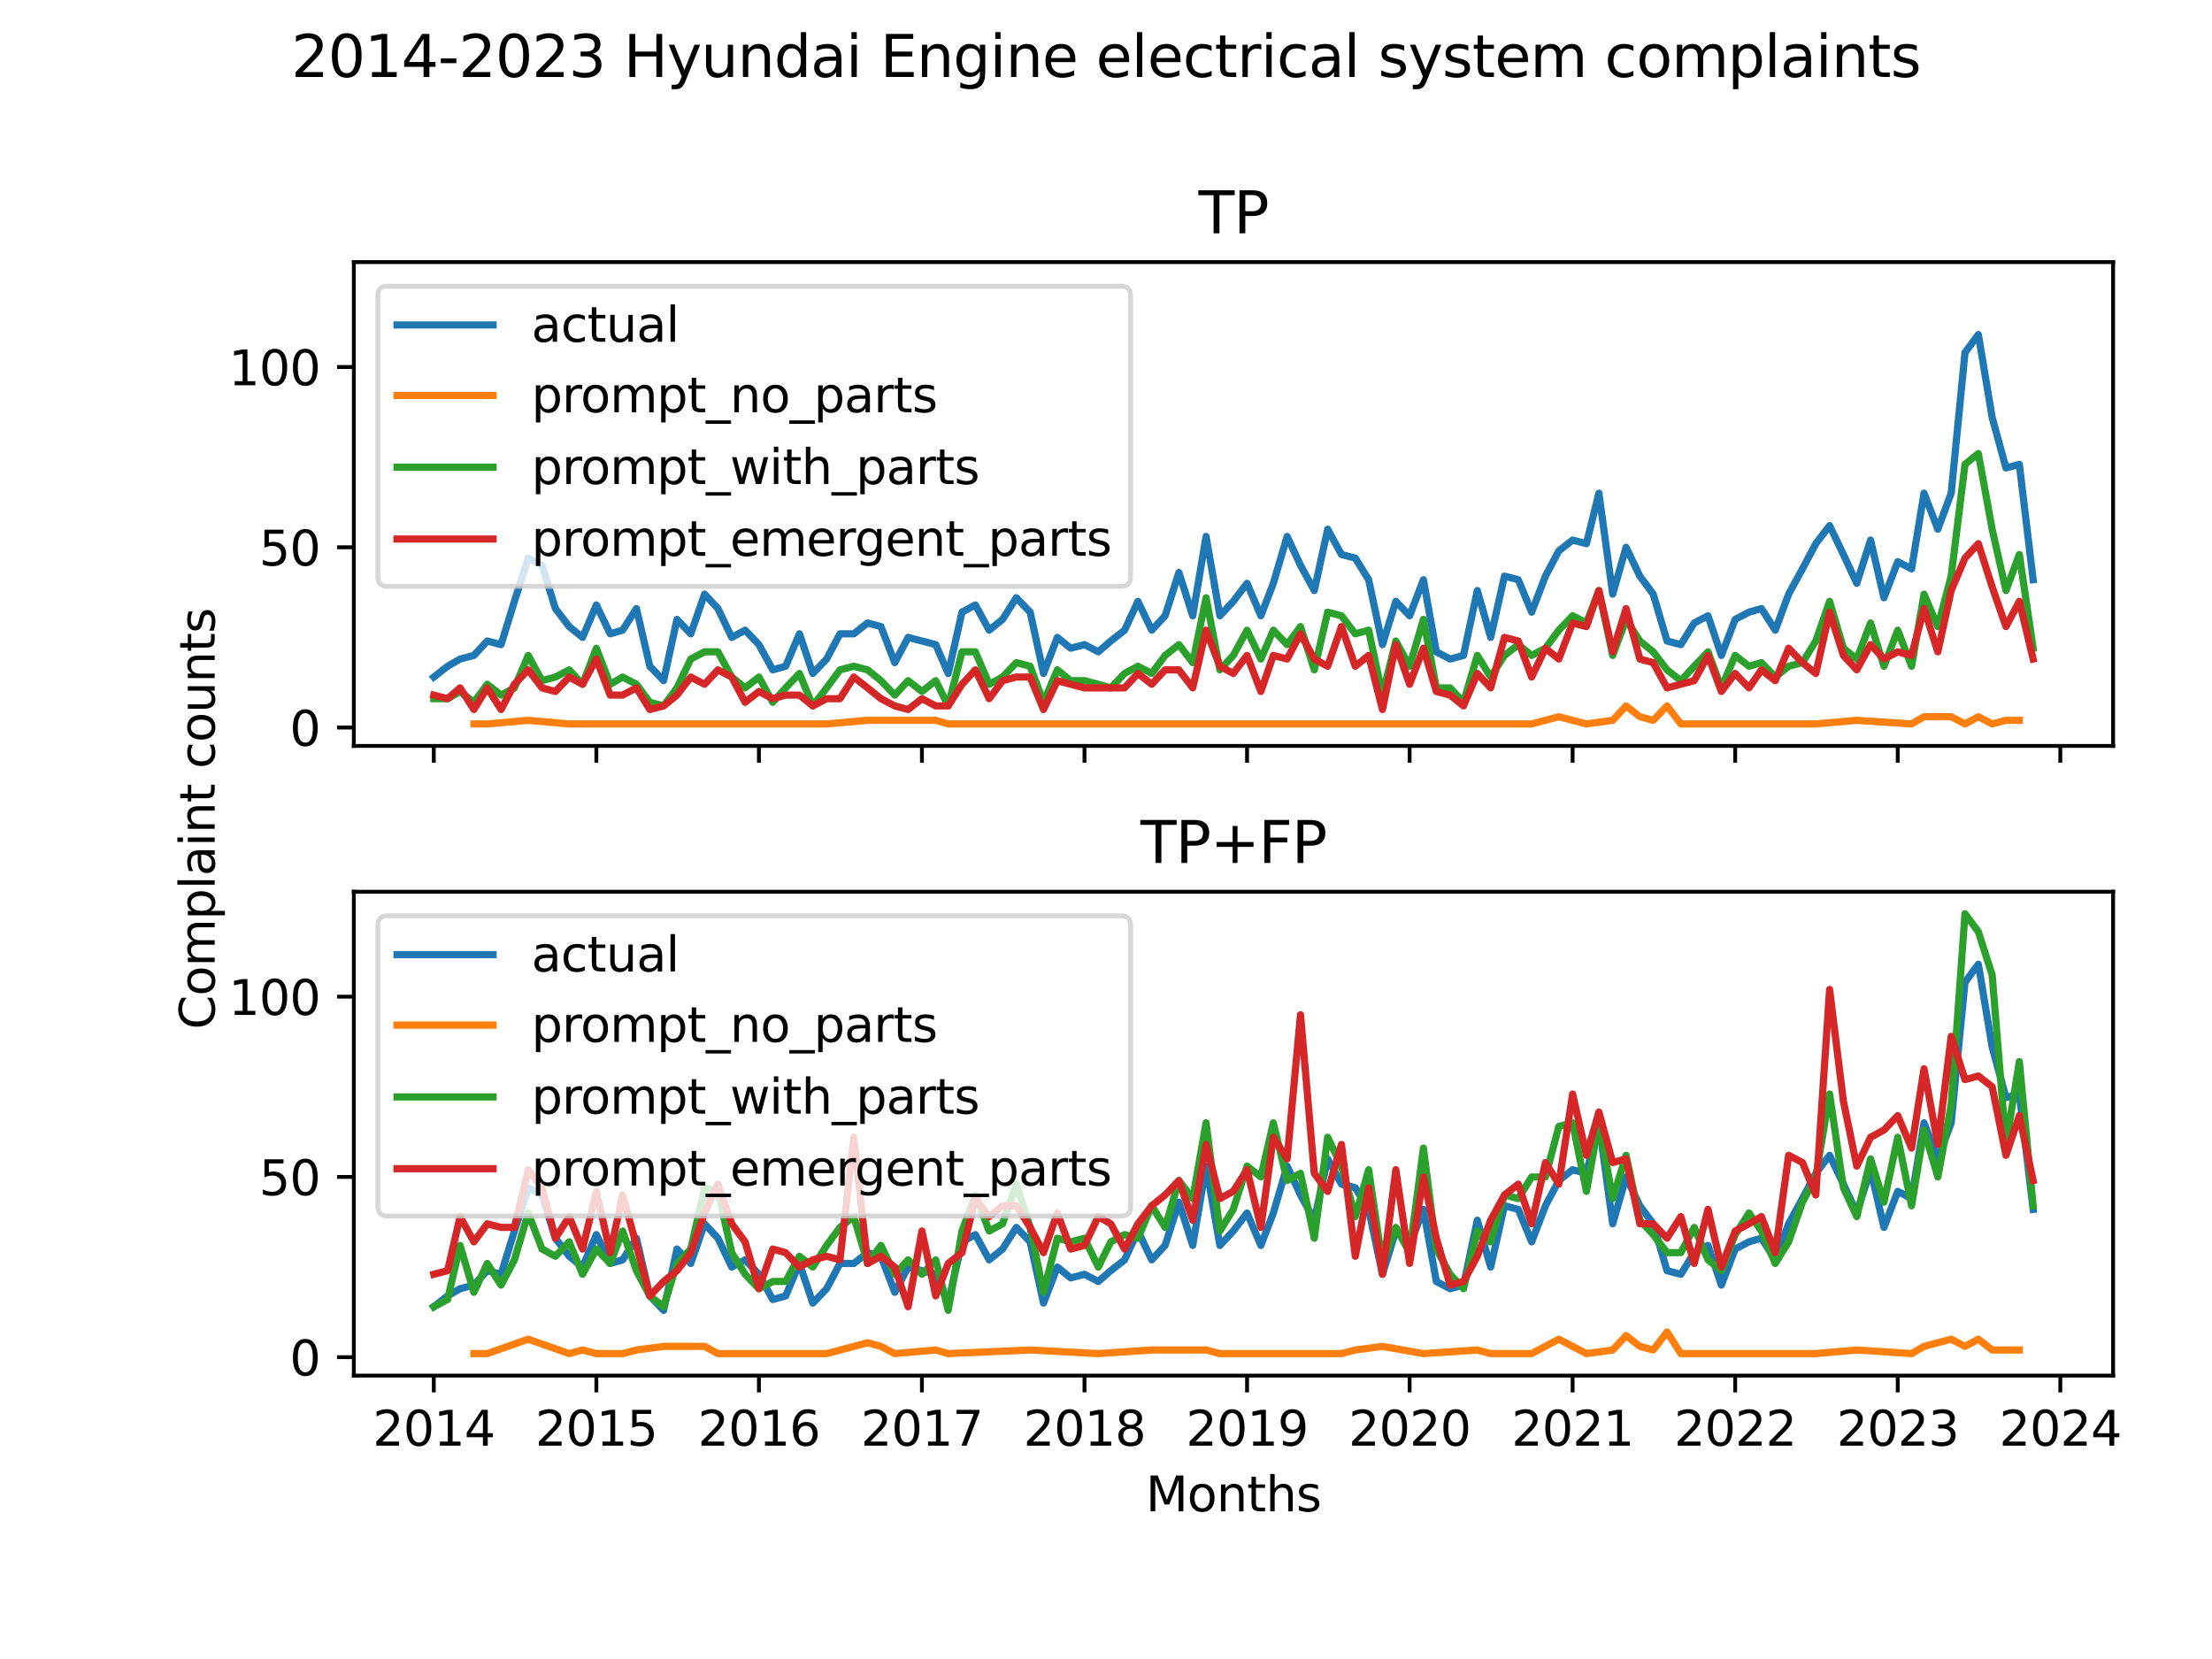 <?xml version="1.0" encoding="utf-8" standalone="no"?>
<!DOCTYPE svg PUBLIC "-//W3C//DTD SVG 1.1//EN"
  "http://www.w3.org/Graphics/SVG/1.1/DTD/svg11.dtd">
<svg xmlns:xlink="http://www.w3.org/1999/xlink" width="460.8pt" height="345.6pt" viewBox="0 0 460.8 345.6" xmlns="http://www.w3.org/2000/svg" version="1.1">
 <defs>
  <style type="text/css">*{stroke-linejoin: round; stroke-linecap: butt}</style>
 </defs>
 <g id="figure_1">
  <g id="patch_1">
   <path d="M 0 345.6 
L 460.8 345.6 
L 460.8 0 
L 0 0 
z
" style="fill: #ffffff"/>
  </g>
  <g id="axes_1">
   <g id="patch_2">
    <path d="M 73.71 155.39 
L 440.198 155.39 
L 440.198 54.6 
L 73.71 54.6 
z
" style="fill: #ffffff"/>
   </g>
   <g id="matplotlib.axis_1">
    <g id="xtick_1">
     <g id="line2d_1">
      <defs>
       <path id="m815dff9994" d="M 0 0 
L 0 3.5 
" style="stroke: #000000; stroke-width: 0.8"/>
      </defs>
      <g>
       <use xlink:href="#m815dff9994" x="90.369" y="155.39" style="stroke: #000000; stroke-width: 0.8"/>
      </g>
     </g>
    </g>
    <g id="xtick_2">
     <g id="line2d_2">
      <g>
       <use xlink:href="#m815dff9994" x="124.233" y="155.39" style="stroke: #000000; stroke-width: 0.8"/>
      </g>
     </g>
    </g>
    <g id="xtick_3">
     <g id="line2d_3">
      <g>
       <use xlink:href="#m815dff9994" x="158.097" y="155.39" style="stroke: #000000; stroke-width: 0.8"/>
      </g>
     </g>
    </g>
    <g id="xtick_4">
     <g id="line2d_4">
      <g>
       <use xlink:href="#m815dff9994" x="192.055" y="155.39" style="stroke: #000000; stroke-width: 0.8"/>
      </g>
     </g>
    </g>
    <g id="xtick_5">
     <g id="line2d_5">
      <g>
       <use xlink:href="#m815dff9994" x="225.919" y="155.39" style="stroke: #000000; stroke-width: 0.8"/>
      </g>
     </g>
    </g>
    <g id="xtick_6">
     <g id="line2d_6">
      <g>
       <use xlink:href="#m815dff9994" x="259.784" y="155.39" style="stroke: #000000; stroke-width: 0.8"/>
      </g>
     </g>
    </g>
    <g id="xtick_7">
     <g id="line2d_7">
      <g>
       <use xlink:href="#m815dff9994" x="293.648" y="155.39" style="stroke: #000000; stroke-width: 0.8"/>
      </g>
     </g>
    </g>
    <g id="xtick_8">
     <g id="line2d_8">
      <g>
       <use xlink:href="#m815dff9994" x="327.605" y="155.39" style="stroke: #000000; stroke-width: 0.8"/>
      </g>
     </g>
    </g>
    <g id="xtick_9">
     <g id="line2d_9">
      <g>
       <use xlink:href="#m815dff9994" x="361.47" y="155.39" style="stroke: #000000; stroke-width: 0.8"/>
      </g>
     </g>
    </g>
    <g id="xtick_10">
     <g id="line2d_10">
      <g>
       <use xlink:href="#m815dff9994" x="395.334" y="155.39" style="stroke: #000000; stroke-width: 0.8"/>
      </g>
     </g>
    </g>
    <g id="xtick_11">
     <g id="line2d_11">
      <g>
       <use xlink:href="#m815dff9994" x="429.199" y="155.39" style="stroke: #000000; stroke-width: 0.8"/>
      </g>
     </g>
    </g>
   </g>
   <g id="matplotlib.axis_2">
    <g id="ytick_1">
     <g id="line2d_12">
      <defs>
       <path id="md34540c9fa" d="M 0 0 
L -3.5 0 
" style="stroke: #000000; stroke-width: 0.8"/>
      </defs>
      <g>
       <use xlink:href="#md34540c9fa" x="73.71" y="151.56" style="stroke: #000000; stroke-width: 0.8"/>
      </g>
     </g>
     <g id="text_1">
      <!-- 0 -->
      <g transform="translate(60.347 155.359) scale(0.1 -0.1)">
       <defs>
        <path id="DejaVuSans-30" d="M 2034 4250 
Q 1547 4250 1301 3770 
Q 1056 3291 1056 2328 
Q 1056 1369 1301 889 
Q 1547 409 2034 409 
Q 2525 409 2770 889 
Q 3016 1369 3016 2328 
Q 3016 3291 2770 3770 
Q 2525 4250 2034 4250 
z
M 2034 4750 
Q 2819 4750 3233 4129 
Q 3647 3509 3647 2328 
Q 3647 1150 3233 529 
Q 2819 -91 2034 -91 
Q 1250 -91 836 529 
Q 422 1150 422 2328 
Q 422 3509 836 4129 
Q 1250 4750 2034 4750 
z
" transform="scale(0.016)"/>
       </defs>
       <use xlink:href="#DejaVuSans-30"/>
      </g>
     </g>
    </g>
    <g id="ytick_2">
     <g id="line2d_13">
      <g>
       <use xlink:href="#md34540c9fa" x="73.71" y="114.008" style="stroke: #000000; stroke-width: 0.8"/>
      </g>
     </g>
     <g id="text_2">
      <!-- 50 -->
      <g transform="translate(53.985 117.807) scale(0.1 -0.1)">
       <defs>
        <path id="DejaVuSans-35" d="M 691 4666 
L 3169 4666 
L 3169 4134 
L 1269 4134 
L 1269 2991 
Q 1406 3038 1543 3061 
Q 1681 3084 1819 3084 
Q 2600 3084 3056 2656 
Q 3513 2228 3513 1497 
Q 3513 744 3044 326 
Q 2575 -91 1722 -91 
Q 1428 -91 1123 -41 
Q 819 9 494 109 
L 494 744 
Q 775 591 1075 516 
Q 1375 441 1709 441 
Q 2250 441 2565 725 
Q 2881 1009 2881 1497 
Q 2881 1984 2565 2268 
Q 2250 2553 1709 2553 
Q 1456 2553 1204 2497 
Q 953 2441 691 2322 
L 691 4666 
z
" transform="scale(0.016)"/>
       </defs>
       <use xlink:href="#DejaVuSans-35"/>
       <use xlink:href="#DejaVuSans-30" x="63.623"/>
      </g>
     </g>
    </g>
    <g id="ytick_3">
     <g id="line2d_14">
      <g>
       <use xlink:href="#md34540c9fa" x="73.71" y="76.455" style="stroke: #000000; stroke-width: 0.8"/>
      </g>
     </g>
     <g id="text_3">
      <!-- 100 -->
      <g transform="translate(47.623 80.255) scale(0.1 -0.1)">
       <defs>
        <path id="DejaVuSans-31" d="M 794 531 
L 1825 531 
L 1825 4091 
L 703 3866 
L 703 4441 
L 1819 4666 
L 2450 4666 
L 2450 531 
L 3481 531 
L 3481 0 
L 794 0 
L 794 531 
z
" transform="scale(0.016)"/>
       </defs>
       <use xlink:href="#DejaVuSans-31"/>
       <use xlink:href="#DejaVuSans-30" x="63.623"/>
       <use xlink:href="#DejaVuSans-30" x="127.246"/>
      </g>
     </g>
    </g>
   </g>
   <g id="line2d_15">
    <path d="M 90.369 141.045 
L 93.245 138.792 
L 95.843 137.29 
L 98.719 136.539 
L 101.502 133.535 
L 104.378 134.286 
L 107.162 125.273 
L 110.038 116.261 
L 112.914 117.763 
L 115.697 126.775 
L 118.573 130.53 
L 121.357 132.784 
L 124.233 126.024 
L 127.109 132.033 
L 129.707 131.282 
L 132.583 126.775 
L 135.367 138.792 
L 138.243 141.796 
L 141.026 129.028 
L 143.902 132.033 
L 146.778 123.771 
L 149.562 126.775 
L 152.438 132.784 
L 155.221 131.282 
L 158.097 134.286 
L 160.974 139.543 
L 163.664 138.792 
L 166.54 132.033 
L 169.324 140.294 
L 172.2 137.29 
L 174.983 132.033 
L 177.859 132.033 
L 180.736 129.779 
L 183.519 130.53 
L 186.395 138.041 
L 189.179 132.784 
L 192.055 133.535 
L 194.931 134.286 
L 197.529 140.294 
L 200.405 127.526 
L 203.188 126.024 
L 206.064 131.282 
L 208.848 129.028 
L 211.724 124.522 
L 214.6 127.526 
L 217.384 140.294 
L 220.26 132.784 
L 223.043 135.037 
L 225.919 134.286 
L 228.795 135.788 
L 231.393 133.535 
L 234.269 131.282 
L 237.053 125.273 
L 239.929 131.282 
L 242.712 128.277 
L 245.588 119.265 
L 248.465 128.277 
L 251.248 111.754 
L 254.124 128.277 
L 256.908 125.273 
L 259.784 121.518 
L 262.66 128.277 
L 265.258 121.518 
L 268.134 111.754 
L 270.917 117.763 
L 273.793 123.02 
L 276.577 110.252 
L 279.453 115.51 
L 282.329 116.261 
L 285.112 120.767 
L 287.989 134.286 
L 290.772 125.273 
L 293.648 128.277 
L 296.524 120.767 
L 299.215 135.788 
L 302.091 137.29 
L 304.874 136.539 
L 307.751 123.02 
L 310.534 132.784 
L 313.41 120.016 
L 316.286 120.767 
L 319.07 127.526 
L 321.946 120.016 
L 324.729 114.759 
L 327.605 112.505 
L 330.482 113.256 
L 333.079 102.742 
L 335.956 123.771 
L 338.739 114.008 
L 341.615 120.016 
L 344.398 123.771 
L 347.275 133.535 
L 350.151 134.286 
L 352.934 129.779 
L 355.81 128.277 
L 358.594 136.539 
L 361.47 129.028 
L 364.346 127.526 
L 366.944 126.775 
L 369.82 131.282 
L 372.603 123.771 
L 375.48 118.514 
L 378.263 113.256 
L 381.139 109.501 
L 384.015 115.51 
L 386.799 121.518 
L 389.675 112.505 
L 392.458 124.522 
L 395.334 117.012 
L 398.211 118.514 
L 400.808 102.742 
L 403.685 110.252 
L 406.468 102.742 
L 409.344 73.451 
L 412.127 69.696 
L 415.004 86.97 
L 417.88 97.485 
L 420.663 96.734 
L 423.539 120.767 
" clip-path="url(#p52c22a3f0e)" style="fill: none; stroke: #1f77b4; stroke-width: 1.5; stroke-linecap: square"/>
   </g>
   <g id="line2d_16">
    <path d="M 98.719 150.809 
L 101.502 150.809 
L 110.038 150.058 
L 118.573 150.809 
L 121.357 150.809 
L 124.233 150.809 
L 129.707 150.809 
L 132.583 150.809 
L 138.243 150.809 
L 146.778 150.809 
L 149.562 150.809 
L 172.2 150.809 
L 180.736 150.058 
L 183.519 150.058 
L 194.931 150.058 
L 197.529 150.809 
L 214.6 150.809 
L 239.929 150.809 
L 245.588 150.809 
L 251.248 150.809 
L 254.124 150.809 
L 256.908 150.809 
L 270.917 150.809 
L 282.329 150.809 
L 287.989 150.809 
L 307.751 150.809 
L 319.07 150.809 
L 324.729 149.307 
L 330.482 150.809 
L 335.956 150.058 
L 338.739 147.053 
L 341.615 149.307 
L 344.398 150.058 
L 347.275 147.053 
L 350.151 150.809 
L 352.934 150.809 
L 355.81 150.809 
L 361.47 150.809 
L 372.603 150.809 
L 378.263 150.809 
L 386.799 150.058 
L 398.211 150.809 
L 400.808 149.307 
L 406.468 149.307 
L 409.344 150.809 
L 412.127 149.307 
L 415.004 150.809 
L 417.88 150.058 
L 420.663 150.058 
" clip-path="url(#p52c22a3f0e)" style="fill: none; stroke: #ff7f0e; stroke-width: 1.5; stroke-linecap: square"/>
   </g>
   <g id="line2d_17">
    <path d="M 90.369 145.551 
L 93.245 145.551 
L 95.843 144.049 
L 98.719 146.302 
L 101.502 142.547 
L 104.378 144.8 
L 107.162 143.298 
L 110.038 136.539 
L 112.914 141.796 
L 115.697 141.045 
L 118.573 139.543 
L 121.357 142.547 
L 124.233 135.037 
L 127.109 142.547 
L 129.707 141.045 
L 132.583 142.547 
L 135.367 146.302 
L 138.243 147.053 
L 141.026 143.298 
L 143.902 137.29 
L 146.778 135.788 
L 149.562 135.788 
L 152.438 141.045 
L 155.221 143.298 
L 158.097 141.045 
L 160.974 146.302 
L 163.664 143.298 
L 166.54 140.294 
L 169.324 147.053 
L 172.2 143.298 
L 174.983 139.543 
L 177.859 138.792 
L 180.736 139.543 
L 183.519 141.796 
L 186.395 144.8 
L 189.179 141.796 
L 192.055 144.049 
L 194.931 141.796 
L 197.529 147.053 
L 200.405 135.788 
L 203.188 135.788 
L 206.064 142.547 
L 208.848 141.045 
L 211.724 138.041 
L 214.6 138.792 
L 217.384 146.302 
L 220.26 139.543 
L 223.043 141.796 
L 225.919 141.796 
L 228.795 142.547 
L 231.393 143.298 
L 234.269 140.294 
L 237.053 138.792 
L 239.929 140.294 
L 242.712 136.539 
L 245.588 134.286 
L 248.465 138.041 
L 251.248 124.522 
L 254.124 139.543 
L 256.908 136.539 
L 259.784 131.282 
L 262.66 137.29 
L 265.258 131.282 
L 268.134 134.286 
L 270.917 130.53 
L 273.793 139.543 
L 276.577 127.526 
L 279.453 128.277 
L 282.329 132.033 
L 285.112 131.282 
L 287.989 144.8 
L 290.772 133.535 
L 293.648 138.792 
L 296.524 129.028 
L 299.215 143.298 
L 302.091 143.298 
L 304.874 146.302 
L 307.751 136.539 
L 310.534 141.045 
L 313.41 136.539 
L 316.286 134.286 
L 319.07 136.539 
L 321.946 135.037 
L 324.729 131.282 
L 327.605 128.277 
L 330.482 129.779 
L 333.079 123.02 
L 335.956 136.539 
L 338.739 129.028 
L 341.615 133.535 
L 344.398 135.788 
L 347.275 139.543 
L 350.151 141.796 
L 352.934 138.792 
L 355.81 135.788 
L 358.594 143.298 
L 361.47 136.539 
L 364.346 138.792 
L 366.944 138.041 
L 369.82 141.045 
L 372.603 138.792 
L 375.48 138.041 
L 378.263 133.535 
L 381.139 125.273 
L 384.015 135.037 
L 386.799 137.29 
L 389.675 129.779 
L 392.458 138.792 
L 395.334 131.282 
L 398.211 138.792 
L 400.808 123.771 
L 403.685 130.53 
L 406.468 120.016 
L 409.344 96.734 
L 412.127 94.48 
L 415.004 110.252 
L 417.88 123.02 
L 420.663 115.51 
L 423.539 135.037 
" clip-path="url(#p52c22a3f0e)" style="fill: none; stroke: #2ca02c; stroke-width: 1.5; stroke-linecap: square"/>
   </g>
   <g id="line2d_18">
    <path d="M 90.369 144.8 
L 93.245 145.551 
L 95.843 143.298 
L 98.719 147.804 
L 101.502 143.298 
L 104.378 147.804 
L 107.162 142.547 
L 110.038 139.543 
L 112.914 143.298 
L 115.697 144.049 
L 118.573 141.045 
L 121.357 142.547 
L 124.233 137.29 
L 127.109 144.8 
L 129.707 144.8 
L 132.583 143.298 
L 135.367 147.804 
L 138.243 147.053 
L 141.026 144.8 
L 143.902 141.045 
L 146.778 142.547 
L 149.562 139.543 
L 152.438 141.045 
L 155.221 146.302 
L 158.097 144.049 
L 160.974 145.551 
L 163.664 144.8 
L 166.54 144.8 
L 169.324 147.053 
L 172.2 145.551 
L 174.983 145.551 
L 177.859 141.045 
L 180.736 143.298 
L 183.519 145.551 
L 186.395 147.053 
L 189.179 147.804 
L 192.055 145.551 
L 194.931 147.053 
L 197.529 147.053 
L 200.405 142.547 
L 203.188 139.543 
L 206.064 145.551 
L 208.848 141.796 
L 211.724 141.045 
L 214.6 141.045 
L 217.384 147.804 
L 220.26 141.796 
L 223.043 142.547 
L 225.919 143.298 
L 228.795 143.298 
L 231.393 143.298 
L 234.269 143.298 
L 237.053 140.294 
L 239.929 142.547 
L 242.712 139.543 
L 245.588 139.543 
L 248.465 143.298 
L 251.248 131.282 
L 254.124 138.792 
L 256.908 140.294 
L 259.784 136.539 
L 262.66 144.049 
L 265.258 136.539 
L 268.134 137.29 
L 270.917 132.033 
L 273.793 137.29 
L 276.577 138.792 
L 279.453 130.53 
L 282.329 138.792 
L 285.112 136.539 
L 287.989 147.804 
L 290.772 134.286 
L 293.648 142.547 
L 296.524 135.037 
L 299.215 144.049 
L 302.091 144.8 
L 304.874 147.053 
L 307.751 140.294 
L 310.534 143.298 
L 313.41 132.784 
L 316.286 133.535 
L 319.07 141.045 
L 321.946 135.037 
L 324.729 137.29 
L 327.605 129.779 
L 330.482 130.53 
L 333.079 123.02 
L 335.956 135.788 
L 338.739 126.775 
L 341.615 137.29 
L 344.398 138.041 
L 347.275 143.298 
L 350.151 142.547 
L 352.934 141.796 
L 355.81 136.539 
L 358.594 144.049 
L 361.47 140.294 
L 364.346 143.298 
L 366.944 139.543 
L 369.82 141.796 
L 372.603 135.037 
L 375.48 138.041 
L 378.263 140.294 
L 381.139 127.526 
L 384.015 136.539 
L 386.799 139.543 
L 389.675 134.286 
L 392.458 137.29 
L 395.334 135.788 
L 398.211 136.539 
L 400.808 126.775 
L 403.685 135.788 
L 406.468 123.02 
L 409.344 116.261 
L 412.127 113.256 
L 415.004 122.269 
L 417.88 130.53 
L 420.663 125.273 
L 423.539 137.29 
" clip-path="url(#p52c22a3f0e)" style="fill: none; stroke: #d62728; stroke-width: 1.5; stroke-linecap: square"/>
   </g>
   <g id="patch_3">
    <path d="M 73.71 155.39 
L 73.71 54.6 
" style="fill: none; stroke: #000000; stroke-width: 0.8; stroke-linejoin: miter; stroke-linecap: square"/>
   </g>
   <g id="patch_4">
    <path d="M 440.198 155.39 
L 440.198 54.6 
" style="fill: none; stroke: #000000; stroke-width: 0.8; stroke-linejoin: miter; stroke-linecap: square"/>
   </g>
   <g id="patch_5">
    <path d="M 73.71 155.39 
L 440.198 155.39 
" style="fill: none; stroke: #000000; stroke-width: 0.8; stroke-linejoin: miter; stroke-linecap: square"/>
   </g>
   <g id="patch_6">
    <path d="M 73.71 54.6 
L 440.198 54.6 
" style="fill: none; stroke: #000000; stroke-width: 0.8; stroke-linejoin: miter; stroke-linecap: square"/>
   </g>
   <g id="text_4">
    <!-- TP -->
    <g transform="translate(249.671 48.6) scale(0.12 -0.12)">
     <defs>
      <path id="DejaVuSans-54" d="M -19 4666 
L 3928 4666 
L 3928 4134 
L 2272 4134 
L 2272 0 
L 1638 0 
L 1638 4134 
L -19 4134 
L -19 4666 
z
" transform="scale(0.016)"/>
      <path id="DejaVuSans-50" d="M 1259 4147 
L 1259 2394 
L 2053 2394 
Q 2494 2394 2734 2622 
Q 2975 2850 2975 3272 
Q 2975 3691 2734 3919 
Q 2494 4147 2053 4147 
L 1259 4147 
z
M 628 4666 
L 2053 4666 
Q 2838 4666 3239 4311 
Q 3641 3956 3641 3272 
Q 3641 2581 3239 2228 
Q 2838 1875 2053 1875 
L 1259 1875 
L 1259 0 
L 628 0 
L 628 4666 
z
" transform="scale(0.016)"/>
     </defs>
     <use xlink:href="#DejaVuSans-54"/>
     <use xlink:href="#DejaVuSans-50" x="61.084"/>
    </g>
   </g>
   <g id="legend_1">
    <g id="patch_7">
     <path d="M 80.71 122.147 
L 233.532 122.147 
Q 235.532 122.147 235.532 120.147 
L 235.532 61.6 
Q 235.532 59.6 233.532 59.6 
L 80.71 59.6 
Q 78.71 59.6 78.71 61.6 
L 78.71 120.147 
Q 78.71 122.147 80.71 122.147 
z
" style="fill: #ffffff; opacity: 0.8; stroke: #cccccc; stroke-linejoin: miter"/>
    </g>
    <g id="line2d_19">
     <path d="M 82.71 67.698 
L 92.71 67.698 
L 102.71 67.698 
" style="fill: none; stroke: #1f77b4; stroke-width: 1.5; stroke-linecap: square"/>
    </g>
    <g id="text_5">
     <!-- actual -->
     <g transform="translate(110.71 71.198) scale(0.1 -0.1)">
      <defs>
       <path id="DejaVuSans-61" d="M 2194 1759 
Q 1497 1759 1228 1600 
Q 959 1441 959 1056 
Q 959 750 1161 570 
Q 1363 391 1709 391 
Q 2188 391 2477 730 
Q 2766 1069 2766 1631 
L 2766 1759 
L 2194 1759 
z
M 3341 1997 
L 3341 0 
L 2766 0 
L 2766 531 
Q 2569 213 2275 61 
Q 1981 -91 1556 -91 
Q 1019 -91 701 211 
Q 384 513 384 1019 
Q 384 1609 779 1909 
Q 1175 2209 1959 2209 
L 2766 2209 
L 2766 2266 
Q 2766 2663 2505 2880 
Q 2244 3097 1772 3097 
Q 1472 3097 1187 3025 
Q 903 2953 641 2809 
L 641 3341 
Q 956 3463 1253 3523 
Q 1550 3584 1831 3584 
Q 2591 3584 2966 3190 
Q 3341 2797 3341 1997 
z
" transform="scale(0.016)"/>
       <path id="DejaVuSans-63" d="M 3122 3366 
L 3122 2828 
Q 2878 2963 2633 3030 
Q 2388 3097 2138 3097 
Q 1578 3097 1268 2742 
Q 959 2388 959 1747 
Q 959 1106 1268 751 
Q 1578 397 2138 397 
Q 2388 397 2633 464 
Q 2878 531 3122 666 
L 3122 134 
Q 2881 22 2623 -34 
Q 2366 -91 2075 -91 
Q 1284 -91 818 406 
Q 353 903 353 1747 
Q 353 2603 823 3093 
Q 1294 3584 2113 3584 
Q 2378 3584 2631 3529 
Q 2884 3475 3122 3366 
z
" transform="scale(0.016)"/>
       <path id="DejaVuSans-74" d="M 1172 4494 
L 1172 3500 
L 2356 3500 
L 2356 3053 
L 1172 3053 
L 1172 1153 
Q 1172 725 1289 603 
Q 1406 481 1766 481 
L 2356 481 
L 2356 0 
L 1766 0 
Q 1100 0 847 248 
Q 594 497 594 1153 
L 594 3053 
L 172 3053 
L 172 3500 
L 594 3500 
L 594 4494 
L 1172 4494 
z
" transform="scale(0.016)"/>
       <path id="DejaVuSans-75" d="M 544 1381 
L 544 3500 
L 1119 3500 
L 1119 1403 
Q 1119 906 1312 657 
Q 1506 409 1894 409 
Q 2359 409 2629 706 
Q 2900 1003 2900 1516 
L 2900 3500 
L 3475 3500 
L 3475 0 
L 2900 0 
L 2900 538 
Q 2691 219 2414 64 
Q 2138 -91 1772 -91 
Q 1169 -91 856 284 
Q 544 659 544 1381 
z
M 1991 3584 
L 1991 3584 
z
" transform="scale(0.016)"/>
       <path id="DejaVuSans-6c" d="M 603 4863 
L 1178 4863 
L 1178 0 
L 603 0 
L 603 4863 
z
" transform="scale(0.016)"/>
      </defs>
      <use xlink:href="#DejaVuSans-61"/>
      <use xlink:href="#DejaVuSans-63" x="61.279"/>
      <use xlink:href="#DejaVuSans-74" x="116.26"/>
      <use xlink:href="#DejaVuSans-75" x="155.469"/>
      <use xlink:href="#DejaVuSans-61" x="218.848"/>
      <use xlink:href="#DejaVuSans-6c" x="280.127"/>
     </g>
    </g>
    <g id="line2d_20">
     <path d="M 82.71 82.377 
L 92.71 82.377 
L 102.71 82.377 
" style="fill: none; stroke: #ff7f0e; stroke-width: 1.5; stroke-linecap: square"/>
    </g>
    <g id="text_6">
     <!-- prompt_no_parts -->
     <g transform="translate(110.71 85.877) scale(0.1 -0.1)">
      <defs>
       <path id="DejaVuSans-70" d="M 1159 525 
L 1159 -1331 
L 581 -1331 
L 581 3500 
L 1159 3500 
L 1159 2969 
Q 1341 3281 1617 3432 
Q 1894 3584 2278 3584 
Q 2916 3584 3314 3078 
Q 3713 2572 3713 1747 
Q 3713 922 3314 415 
Q 2916 -91 2278 -91 
Q 1894 -91 1617 61 
Q 1341 213 1159 525 
z
M 3116 1747 
Q 3116 2381 2855 2742 
Q 2594 3103 2138 3103 
Q 1681 3103 1420 2742 
Q 1159 2381 1159 1747 
Q 1159 1113 1420 752 
Q 1681 391 2138 391 
Q 2594 391 2855 752 
Q 3116 1113 3116 1747 
z
" transform="scale(0.016)"/>
       <path id="DejaVuSans-72" d="M 2631 2963 
Q 2534 3019 2420 3045 
Q 2306 3072 2169 3072 
Q 1681 3072 1420 2755 
Q 1159 2438 1159 1844 
L 1159 0 
L 581 0 
L 581 3500 
L 1159 3500 
L 1159 2956 
Q 1341 3275 1631 3429 
Q 1922 3584 2338 3584 
Q 2397 3584 2469 3576 
Q 2541 3569 2628 3553 
L 2631 2963 
z
" transform="scale(0.016)"/>
       <path id="DejaVuSans-6f" d="M 1959 3097 
Q 1497 3097 1228 2736 
Q 959 2375 959 1747 
Q 959 1119 1226 758 
Q 1494 397 1959 397 
Q 2419 397 2687 759 
Q 2956 1122 2956 1747 
Q 2956 2369 2687 2733 
Q 2419 3097 1959 3097 
z
M 1959 3584 
Q 2709 3584 3137 3096 
Q 3566 2609 3566 1747 
Q 3566 888 3137 398 
Q 2709 -91 1959 -91 
Q 1206 -91 779 398 
Q 353 888 353 1747 
Q 353 2609 779 3096 
Q 1206 3584 1959 3584 
z
" transform="scale(0.016)"/>
       <path id="DejaVuSans-6d" d="M 3328 2828 
Q 3544 3216 3844 3400 
Q 4144 3584 4550 3584 
Q 5097 3584 5394 3201 
Q 5691 2819 5691 2113 
L 5691 0 
L 5113 0 
L 5113 2094 
Q 5113 2597 4934 2840 
Q 4756 3084 4391 3084 
Q 3944 3084 3684 2787 
Q 3425 2491 3425 1978 
L 3425 0 
L 2847 0 
L 2847 2094 
Q 2847 2600 2669 2842 
Q 2491 3084 2119 3084 
Q 1678 3084 1418 2786 
Q 1159 2488 1159 1978 
L 1159 0 
L 581 0 
L 581 3500 
L 1159 3500 
L 1159 2956 
Q 1356 3278 1631 3431 
Q 1906 3584 2284 3584 
Q 2666 3584 2933 3390 
Q 3200 3197 3328 2828 
z
" transform="scale(0.016)"/>
       <path id="DejaVuSans-5f" d="M 3263 -1063 
L 3263 -1509 
L -63 -1509 
L -63 -1063 
L 3263 -1063 
z
" transform="scale(0.016)"/>
       <path id="DejaVuSans-6e" d="M 3513 2113 
L 3513 0 
L 2938 0 
L 2938 2094 
Q 2938 2591 2744 2837 
Q 2550 3084 2163 3084 
Q 1697 3084 1428 2787 
Q 1159 2491 1159 1978 
L 1159 0 
L 581 0 
L 581 3500 
L 1159 3500 
L 1159 2956 
Q 1366 3272 1645 3428 
Q 1925 3584 2291 3584 
Q 2894 3584 3203 3211 
Q 3513 2838 3513 2113 
z
" transform="scale(0.016)"/>
       <path id="DejaVuSans-73" d="M 2834 3397 
L 2834 2853 
Q 2591 2978 2328 3040 
Q 2066 3103 1784 3103 
Q 1356 3103 1142 2972 
Q 928 2841 928 2578 
Q 928 2378 1081 2264 
Q 1234 2150 1697 2047 
L 1894 2003 
Q 2506 1872 2764 1633 
Q 3022 1394 3022 966 
Q 3022 478 2636 193 
Q 2250 -91 1575 -91 
Q 1294 -91 989 -36 
Q 684 19 347 128 
L 347 722 
Q 666 556 975 473 
Q 1284 391 1588 391 
Q 1994 391 2212 530 
Q 2431 669 2431 922 
Q 2431 1156 2273 1281 
Q 2116 1406 1581 1522 
L 1381 1569 
Q 847 1681 609 1914 
Q 372 2147 372 2553 
Q 372 3047 722 3315 
Q 1072 3584 1716 3584 
Q 2034 3584 2315 3537 
Q 2597 3491 2834 3397 
z
" transform="scale(0.016)"/>
      </defs>
      <use xlink:href="#DejaVuSans-70"/>
      <use xlink:href="#DejaVuSans-72" x="63.477"/>
      <use xlink:href="#DejaVuSans-6f" x="102.34"/>
      <use xlink:href="#DejaVuSans-6d" x="163.521"/>
      <use xlink:href="#DejaVuSans-70" x="260.934"/>
      <use xlink:href="#DejaVuSans-74" x="324.41"/>
      <use xlink:href="#DejaVuSans-5f" x="363.619"/>
      <use xlink:href="#DejaVuSans-6e" x="413.619"/>
      <use xlink:href="#DejaVuSans-6f" x="476.998"/>
      <use xlink:href="#DejaVuSans-5f" x="538.18"/>
      <use xlink:href="#DejaVuSans-70" x="588.18"/>
      <use xlink:href="#DejaVuSans-61" x="651.656"/>
      <use xlink:href="#DejaVuSans-72" x="712.936"/>
      <use xlink:href="#DejaVuSans-74" x="754.049"/>
      <use xlink:href="#DejaVuSans-73" x="793.258"/>
     </g>
    </g>
    <g id="line2d_21">
     <path d="M 82.71 97.333 
L 92.71 97.333 
L 102.71 97.333 
" style="fill: none; stroke: #2ca02c; stroke-width: 1.5; stroke-linecap: square"/>
    </g>
    <g id="text_7">
     <!-- prompt_with_parts -->
     <g transform="translate(110.71 100.833) scale(0.1 -0.1)">
      <defs>
       <path id="DejaVuSans-77" d="M 269 3500 
L 844 3500 
L 1563 769 
L 2278 3500 
L 2956 3500 
L 3675 769 
L 4391 3500 
L 4966 3500 
L 4050 0 
L 3372 0 
L 2619 2869 
L 1863 0 
L 1184 0 
L 269 3500 
z
" transform="scale(0.016)"/>
       <path id="DejaVuSans-69" d="M 603 3500 
L 1178 3500 
L 1178 0 
L 603 0 
L 603 3500 
z
M 603 4863 
L 1178 4863 
L 1178 4134 
L 603 4134 
L 603 4863 
z
" transform="scale(0.016)"/>
       <path id="DejaVuSans-68" d="M 3513 2113 
L 3513 0 
L 2938 0 
L 2938 2094 
Q 2938 2591 2744 2837 
Q 2550 3084 2163 3084 
Q 1697 3084 1428 2787 
Q 1159 2491 1159 1978 
L 1159 0 
L 581 0 
L 581 4863 
L 1159 4863 
L 1159 2956 
Q 1366 3272 1645 3428 
Q 1925 3584 2291 3584 
Q 2894 3584 3203 3211 
Q 3513 2838 3513 2113 
z
" transform="scale(0.016)"/>
      </defs>
      <use xlink:href="#DejaVuSans-70"/>
      <use xlink:href="#DejaVuSans-72" x="63.477"/>
      <use xlink:href="#DejaVuSans-6f" x="102.34"/>
      <use xlink:href="#DejaVuSans-6d" x="163.521"/>
      <use xlink:href="#DejaVuSans-70" x="260.934"/>
      <use xlink:href="#DejaVuSans-74" x="324.41"/>
      <use xlink:href="#DejaVuSans-5f" x="363.619"/>
      <use xlink:href="#DejaVuSans-77" x="413.619"/>
      <use xlink:href="#DejaVuSans-69" x="495.406"/>
      <use xlink:href="#DejaVuSans-74" x="523.189"/>
      <use xlink:href="#DejaVuSans-68" x="562.398"/>
      <use xlink:href="#DejaVuSans-5f" x="625.777"/>
      <use xlink:href="#DejaVuSans-70" x="675.777"/>
      <use xlink:href="#DejaVuSans-61" x="739.254"/>
      <use xlink:href="#DejaVuSans-72" x="800.533"/>
      <use xlink:href="#DejaVuSans-74" x="841.646"/>
      <use xlink:href="#DejaVuSans-73" x="880.855"/>
     </g>
    </g>
    <g id="line2d_22">
     <path d="M 82.71 112.289 
L 92.71 112.289 
L 102.71 112.289 
" style="fill: none; stroke: #d62728; stroke-width: 1.5; stroke-linecap: square"/>
    </g>
    <g id="text_8">
     <!-- prompt_emergent_parts -->
     <g transform="translate(110.71 115.789) scale(0.1 -0.1)">
      <defs>
       <path id="DejaVuSans-65" d="M 3597 1894 
L 3597 1613 
L 953 1613 
Q 991 1019 1311 708 
Q 1631 397 2203 397 
Q 2534 397 2845 478 
Q 3156 559 3463 722 
L 3463 178 
Q 3153 47 2828 -22 
Q 2503 -91 2169 -91 
Q 1331 -91 842 396 
Q 353 884 353 1716 
Q 353 2575 817 3079 
Q 1281 3584 2069 3584 
Q 2775 3584 3186 3129 
Q 3597 2675 3597 1894 
z
M 3022 2063 
Q 3016 2534 2758 2815 
Q 2500 3097 2075 3097 
Q 1594 3097 1305 2825 
Q 1016 2553 972 2059 
L 3022 2063 
z
" transform="scale(0.016)"/>
       <path id="DejaVuSans-67" d="M 2906 1791 
Q 2906 2416 2648 2759 
Q 2391 3103 1925 3103 
Q 1463 3103 1205 2759 
Q 947 2416 947 1791 
Q 947 1169 1205 825 
Q 1463 481 1925 481 
Q 2391 481 2648 825 
Q 2906 1169 2906 1791 
z
M 3481 434 
Q 3481 -459 3084 -895 
Q 2688 -1331 1869 -1331 
Q 1566 -1331 1297 -1286 
Q 1028 -1241 775 -1147 
L 775 -588 
Q 1028 -725 1275 -790 
Q 1522 -856 1778 -856 
Q 2344 -856 2625 -561 
Q 2906 -266 2906 331 
L 2906 616 
Q 2728 306 2450 153 
Q 2172 0 1784 0 
Q 1141 0 747 490 
Q 353 981 353 1791 
Q 353 2603 747 3093 
Q 1141 3584 1784 3584 
Q 2172 3584 2450 3431 
Q 2728 3278 2906 2969 
L 2906 3500 
L 3481 3500 
L 3481 434 
z
" transform="scale(0.016)"/>
      </defs>
      <use xlink:href="#DejaVuSans-70"/>
      <use xlink:href="#DejaVuSans-72" x="63.477"/>
      <use xlink:href="#DejaVuSans-6f" x="102.34"/>
      <use xlink:href="#DejaVuSans-6d" x="163.521"/>
      <use xlink:href="#DejaVuSans-70" x="260.934"/>
      <use xlink:href="#DejaVuSans-74" x="324.41"/>
      <use xlink:href="#DejaVuSans-5f" x="363.619"/>
      <use xlink:href="#DejaVuSans-65" x="413.619"/>
      <use xlink:href="#DejaVuSans-6d" x="475.143"/>
      <use xlink:href="#DejaVuSans-65" x="572.555"/>
      <use xlink:href="#DejaVuSans-72" x="634.078"/>
      <use xlink:href="#DejaVuSans-67" x="673.441"/>
      <use xlink:href="#DejaVuSans-65" x="736.918"/>
      <use xlink:href="#DejaVuSans-6e" x="798.441"/>
      <use xlink:href="#DejaVuSans-74" x="861.82"/>
      <use xlink:href="#DejaVuSans-5f" x="901.029"/>
      <use xlink:href="#DejaVuSans-70" x="951.029"/>
      <use xlink:href="#DejaVuSans-61" x="1014.506"/>
      <use xlink:href="#DejaVuSans-72" x="1075.785"/>
      <use xlink:href="#DejaVuSans-74" x="1116.898"/>
      <use xlink:href="#DejaVuSans-73" x="1156.107"/>
     </g>
    </g>
   </g>
  </g>
  <g id="axes_2">
   <g id="patch_8">
    <path d="M 73.71 286.56 
L 440.198 286.56 
L 440.198 185.77 
L 73.71 185.77 
z
" style="fill: #ffffff"/>
   </g>
   <g id="matplotlib.axis_3">
    <g id="xtick_12">
     <g id="line2d_23">
      <g>
       <use xlink:href="#m815dff9994" x="90.369" y="286.56" style="stroke: #000000; stroke-width: 0.8"/>
      </g>
     </g>
     <g id="text_9">
      <!-- 2014 -->
      <g transform="translate(77.644 301.158) scale(0.1 -0.1)">
       <defs>
        <path id="DejaVuSans-32" d="M 1228 531 
L 3431 531 
L 3431 0 
L 469 0 
L 469 531 
Q 828 903 1448 1529 
Q 2069 2156 2228 2338 
Q 2531 2678 2651 2914 
Q 2772 3150 2772 3378 
Q 2772 3750 2511 3984 
Q 2250 4219 1831 4219 
Q 1534 4219 1204 4116 
Q 875 4013 500 3803 
L 500 4441 
Q 881 4594 1212 4672 
Q 1544 4750 1819 4750 
Q 2544 4750 2975 4387 
Q 3406 4025 3406 3419 
Q 3406 3131 3298 2873 
Q 3191 2616 2906 2266 
Q 2828 2175 2409 1742 
Q 1991 1309 1228 531 
z
" transform="scale(0.016)"/>
        <path id="DejaVuSans-34" d="M 2419 4116 
L 825 1625 
L 2419 1625 
L 2419 4116 
z
M 2253 4666 
L 3047 4666 
L 3047 1625 
L 3713 1625 
L 3713 1100 
L 3047 1100 
L 3047 0 
L 2419 0 
L 2419 1100 
L 313 1100 
L 313 1709 
L 2253 4666 
z
" transform="scale(0.016)"/>
       </defs>
       <use xlink:href="#DejaVuSans-32"/>
       <use xlink:href="#DejaVuSans-30" x="63.623"/>
       <use xlink:href="#DejaVuSans-31" x="127.246"/>
       <use xlink:href="#DejaVuSans-34" x="190.869"/>
      </g>
     </g>
    </g>
    <g id="xtick_13">
     <g id="line2d_24">
      <g>
       <use xlink:href="#m815dff9994" x="124.233" y="286.56" style="stroke: #000000; stroke-width: 0.8"/>
      </g>
     </g>
     <g id="text_10">
      <!-- 2015 -->
      <g transform="translate(111.508 301.158) scale(0.1 -0.1)">
       <use xlink:href="#DejaVuSans-32"/>
       <use xlink:href="#DejaVuSans-30" x="63.623"/>
       <use xlink:href="#DejaVuSans-31" x="127.246"/>
       <use xlink:href="#DejaVuSans-35" x="190.869"/>
      </g>
     </g>
    </g>
    <g id="xtick_14">
     <g id="line2d_25">
      <g>
       <use xlink:href="#m815dff9994" x="158.097" y="286.56" style="stroke: #000000; stroke-width: 0.8"/>
      </g>
     </g>
     <g id="text_11">
      <!-- 2016 -->
      <g transform="translate(145.372 301.158) scale(0.1 -0.1)">
       <defs>
        <path id="DejaVuSans-36" d="M 2113 2584 
Q 1688 2584 1439 2293 
Q 1191 2003 1191 1497 
Q 1191 994 1439 701 
Q 1688 409 2113 409 
Q 2538 409 2786 701 
Q 3034 994 3034 1497 
Q 3034 2003 2786 2293 
Q 2538 2584 2113 2584 
z
M 3366 4563 
L 3366 3988 
Q 3128 4100 2886 4159 
Q 2644 4219 2406 4219 
Q 1781 4219 1451 3797 
Q 1122 3375 1075 2522 
Q 1259 2794 1537 2939 
Q 1816 3084 2150 3084 
Q 2853 3084 3261 2657 
Q 3669 2231 3669 1497 
Q 3669 778 3244 343 
Q 2819 -91 2113 -91 
Q 1303 -91 875 529 
Q 447 1150 447 2328 
Q 447 3434 972 4092 
Q 1497 4750 2381 4750 
Q 2619 4750 2861 4703 
Q 3103 4656 3366 4563 
z
" transform="scale(0.016)"/>
       </defs>
       <use xlink:href="#DejaVuSans-32"/>
       <use xlink:href="#DejaVuSans-30" x="63.623"/>
       <use xlink:href="#DejaVuSans-31" x="127.246"/>
       <use xlink:href="#DejaVuSans-36" x="190.869"/>
      </g>
     </g>
    </g>
    <g id="xtick_15">
     <g id="line2d_26">
      <g>
       <use xlink:href="#m815dff9994" x="192.055" y="286.56" style="stroke: #000000; stroke-width: 0.8"/>
      </g>
     </g>
     <g id="text_12">
      <!-- 2017 -->
      <g transform="translate(179.33 301.158) scale(0.1 -0.1)">
       <defs>
        <path id="DejaVuSans-37" d="M 525 4666 
L 3525 4666 
L 3525 4397 
L 1831 0 
L 1172 0 
L 2766 4134 
L 525 4134 
L 525 4666 
z
" transform="scale(0.016)"/>
       </defs>
       <use xlink:href="#DejaVuSans-32"/>
       <use xlink:href="#DejaVuSans-30" x="63.623"/>
       <use xlink:href="#DejaVuSans-31" x="127.246"/>
       <use xlink:href="#DejaVuSans-37" x="190.869"/>
      </g>
     </g>
    </g>
    <g id="xtick_16">
     <g id="line2d_27">
      <g>
       <use xlink:href="#m815dff9994" x="225.919" y="286.56" style="stroke: #000000; stroke-width: 0.8"/>
      </g>
     </g>
     <g id="text_13">
      <!-- 2018 -->
      <g transform="translate(213.194 301.158) scale(0.1 -0.1)">
       <defs>
        <path id="DejaVuSans-38" d="M 2034 2216 
Q 1584 2216 1326 1975 
Q 1069 1734 1069 1313 
Q 1069 891 1326 650 
Q 1584 409 2034 409 
Q 2484 409 2743 651 
Q 3003 894 3003 1313 
Q 3003 1734 2745 1975 
Q 2488 2216 2034 2216 
z
M 1403 2484 
Q 997 2584 770 2862 
Q 544 3141 544 3541 
Q 544 4100 942 4425 
Q 1341 4750 2034 4750 
Q 2731 4750 3128 4425 
Q 3525 4100 3525 3541 
Q 3525 3141 3298 2862 
Q 3072 2584 2669 2484 
Q 3125 2378 3379 2068 
Q 3634 1759 3634 1313 
Q 3634 634 3220 271 
Q 2806 -91 2034 -91 
Q 1263 -91 848 271 
Q 434 634 434 1313 
Q 434 1759 690 2068 
Q 947 2378 1403 2484 
z
M 1172 3481 
Q 1172 3119 1398 2916 
Q 1625 2713 2034 2713 
Q 2441 2713 2670 2916 
Q 2900 3119 2900 3481 
Q 2900 3844 2670 4047 
Q 2441 4250 2034 4250 
Q 1625 4250 1398 4047 
Q 1172 3844 1172 3481 
z
" transform="scale(0.016)"/>
       </defs>
       <use xlink:href="#DejaVuSans-32"/>
       <use xlink:href="#DejaVuSans-30" x="63.623"/>
       <use xlink:href="#DejaVuSans-31" x="127.246"/>
       <use xlink:href="#DejaVuSans-38" x="190.869"/>
      </g>
     </g>
    </g>
    <g id="xtick_17">
     <g id="line2d_28">
      <g>
       <use xlink:href="#m815dff9994" x="259.784" y="286.56" style="stroke: #000000; stroke-width: 0.8"/>
      </g>
     </g>
     <g id="text_14">
      <!-- 2019 -->
      <g transform="translate(247.059 301.158) scale(0.1 -0.1)">
       <defs>
        <path id="DejaVuSans-39" d="M 703 97 
L 703 672 
Q 941 559 1184 500 
Q 1428 441 1663 441 
Q 2288 441 2617 861 
Q 2947 1281 2994 2138 
Q 2813 1869 2534 1725 
Q 2256 1581 1919 1581 
Q 1219 1581 811 2004 
Q 403 2428 403 3163 
Q 403 3881 828 4315 
Q 1253 4750 1959 4750 
Q 2769 4750 3195 4129 
Q 3622 3509 3622 2328 
Q 3622 1225 3098 567 
Q 2575 -91 1691 -91 
Q 1453 -91 1209 -44 
Q 966 3 703 97 
z
M 1959 2075 
Q 2384 2075 2632 2365 
Q 2881 2656 2881 3163 
Q 2881 3666 2632 3958 
Q 2384 4250 1959 4250 
Q 1534 4250 1286 3958 
Q 1038 3666 1038 3163 
Q 1038 2656 1286 2365 
Q 1534 2075 1959 2075 
z
" transform="scale(0.016)"/>
       </defs>
       <use xlink:href="#DejaVuSans-32"/>
       <use xlink:href="#DejaVuSans-30" x="63.623"/>
       <use xlink:href="#DejaVuSans-31" x="127.246"/>
       <use xlink:href="#DejaVuSans-39" x="190.869"/>
      </g>
     </g>
    </g>
    <g id="xtick_18">
     <g id="line2d_29">
      <g>
       <use xlink:href="#m815dff9994" x="293.648" y="286.56" style="stroke: #000000; stroke-width: 0.8"/>
      </g>
     </g>
     <g id="text_15">
      <!-- 2020 -->
      <g transform="translate(280.923 301.158) scale(0.1 -0.1)">
       <use xlink:href="#DejaVuSans-32"/>
       <use xlink:href="#DejaVuSans-30" x="63.623"/>
       <use xlink:href="#DejaVuSans-32" x="127.246"/>
       <use xlink:href="#DejaVuSans-30" x="190.869"/>
      </g>
     </g>
    </g>
    <g id="xtick_19">
     <g id="line2d_30">
      <g>
       <use xlink:href="#m815dff9994" x="327.605" y="286.56" style="stroke: #000000; stroke-width: 0.8"/>
      </g>
     </g>
     <g id="text_16">
      <!-- 2021 -->
      <g transform="translate(314.88 301.158) scale(0.1 -0.1)">
       <use xlink:href="#DejaVuSans-32"/>
       <use xlink:href="#DejaVuSans-30" x="63.623"/>
       <use xlink:href="#DejaVuSans-32" x="127.246"/>
       <use xlink:href="#DejaVuSans-31" x="190.869"/>
      </g>
     </g>
    </g>
    <g id="xtick_20">
     <g id="line2d_31">
      <g>
       <use xlink:href="#m815dff9994" x="361.47" y="286.56" style="stroke: #000000; stroke-width: 0.8"/>
      </g>
     </g>
     <g id="text_17">
      <!-- 2022 -->
      <g transform="translate(348.745 301.158) scale(0.1 -0.1)">
       <use xlink:href="#DejaVuSans-32"/>
       <use xlink:href="#DejaVuSans-30" x="63.623"/>
       <use xlink:href="#DejaVuSans-32" x="127.246"/>
       <use xlink:href="#DejaVuSans-32" x="190.869"/>
      </g>
     </g>
    </g>
    <g id="xtick_21">
     <g id="line2d_32">
      <g>
       <use xlink:href="#m815dff9994" x="395.334" y="286.56" style="stroke: #000000; stroke-width: 0.8"/>
      </g>
     </g>
     <g id="text_18">
      <!-- 2023 -->
      <g transform="translate(382.609 301.158) scale(0.1 -0.1)">
       <defs>
        <path id="DejaVuSans-33" d="M 2597 2516 
Q 3050 2419 3304 2112 
Q 3559 1806 3559 1356 
Q 3559 666 3084 287 
Q 2609 -91 1734 -91 
Q 1441 -91 1130 -33 
Q 819 25 488 141 
L 488 750 
Q 750 597 1062 519 
Q 1375 441 1716 441 
Q 2309 441 2620 675 
Q 2931 909 2931 1356 
Q 2931 1769 2642 2001 
Q 2353 2234 1838 2234 
L 1294 2234 
L 1294 2753 
L 1863 2753 
Q 2328 2753 2575 2939 
Q 2822 3125 2822 3475 
Q 2822 3834 2567 4026 
Q 2313 4219 1838 4219 
Q 1578 4219 1281 4162 
Q 984 4106 628 3988 
L 628 4550 
Q 988 4650 1302 4700 
Q 1616 4750 1894 4750 
Q 2613 4750 3031 4423 
Q 3450 4097 3450 3541 
Q 3450 3153 3228 2886 
Q 3006 2619 2597 2516 
z
" transform="scale(0.016)"/>
       </defs>
       <use xlink:href="#DejaVuSans-32"/>
       <use xlink:href="#DejaVuSans-30" x="63.623"/>
       <use xlink:href="#DejaVuSans-32" x="127.246"/>
       <use xlink:href="#DejaVuSans-33" x="190.869"/>
      </g>
     </g>
    </g>
    <g id="xtick_22">
     <g id="line2d_33">
      <g>
       <use xlink:href="#m815dff9994" x="429.199" y="286.56" style="stroke: #000000; stroke-width: 0.8"/>
      </g>
     </g>
     <g id="text_19">
      <!-- 2024 -->
      <g transform="translate(416.474 301.158) scale(0.1 -0.1)">
       <use xlink:href="#DejaVuSans-32"/>
       <use xlink:href="#DejaVuSans-30" x="63.623"/>
       <use xlink:href="#DejaVuSans-32" x="127.246"/>
       <use xlink:href="#DejaVuSans-34" x="190.869"/>
      </g>
     </g>
    </g>
   </g>
   <g id="matplotlib.axis_4">
    <g id="ytick_4">
     <g id="line2d_34">
      <g>
       <use xlink:href="#md34540c9fa" x="73.71" y="282.73" style="stroke: #000000; stroke-width: 0.8"/>
      </g>
     </g>
     <g id="text_20">
      <!-- 0 -->
      <g transform="translate(60.347 286.529) scale(0.1 -0.1)">
       <use xlink:href="#DejaVuSans-30"/>
      </g>
     </g>
    </g>
    <g id="ytick_5">
     <g id="line2d_35">
      <g>
       <use xlink:href="#md34540c9fa" x="73.71" y="245.178" style="stroke: #000000; stroke-width: 0.8"/>
      </g>
     </g>
     <g id="text_21">
      <!-- 50 -->
      <g transform="translate(53.985 248.977) scale(0.1 -0.1)">
       <use xlink:href="#DejaVuSans-35"/>
       <use xlink:href="#DejaVuSans-30" x="63.623"/>
      </g>
     </g>
    </g>
    <g id="ytick_6">
     <g id="line2d_36">
      <g>
       <use xlink:href="#md34540c9fa" x="73.71" y="207.625" style="stroke: #000000; stroke-width: 0.8"/>
      </g>
     </g>
     <g id="text_22">
      <!-- 100 -->
      <g transform="translate(47.623 211.425) scale(0.1 -0.1)">
       <use xlink:href="#DejaVuSans-31"/>
       <use xlink:href="#DejaVuSans-30" x="63.623"/>
       <use xlink:href="#DejaVuSans-30" x="127.246"/>
      </g>
     </g>
    </g>
   </g>
   <g id="line2d_37">
    <path d="M 90.369 272.215 
L 93.245 269.962 
L 95.843 268.46 
L 98.719 267.709 
L 101.502 264.705 
L 104.378 265.456 
L 107.162 256.443 
L 110.038 247.431 
L 112.914 248.933 
L 115.697 257.945 
L 118.573 261.7 
L 121.357 263.954 
L 124.233 257.194 
L 127.109 263.203 
L 129.707 262.452 
L 132.583 257.945 
L 135.367 269.962 
L 138.243 272.966 
L 141.026 260.198 
L 143.902 263.203 
L 146.778 254.941 
L 149.562 257.945 
L 152.438 263.954 
L 155.221 262.452 
L 158.097 265.456 
L 160.974 270.713 
L 163.664 269.962 
L 166.54 263.203 
L 169.324 271.464 
L 172.2 268.46 
L 174.983 263.203 
L 177.859 263.203 
L 180.736 260.949 
L 183.519 261.7 
L 186.395 269.211 
L 189.179 263.954 
L 192.055 264.705 
L 194.931 265.456 
L 197.529 271.464 
L 200.405 258.696 
L 203.188 257.194 
L 206.064 262.452 
L 208.848 260.198 
L 211.724 255.692 
L 214.6 258.696 
L 217.384 271.464 
L 220.26 263.954 
L 223.043 266.207 
L 225.919 265.456 
L 228.795 266.958 
L 231.393 264.705 
L 234.269 262.452 
L 237.053 256.443 
L 239.929 262.452 
L 242.712 259.447 
L 245.588 250.435 
L 248.465 259.447 
L 251.248 242.924 
L 254.124 259.447 
L 256.908 256.443 
L 259.784 252.688 
L 262.66 259.447 
L 265.258 252.688 
L 268.134 242.924 
L 270.917 248.933 
L 273.793 254.19 
L 276.577 241.422 
L 279.453 246.68 
L 282.329 247.431 
L 285.112 251.937 
L 287.989 265.456 
L 290.772 256.443 
L 293.648 259.447 
L 296.524 251.937 
L 299.215 266.958 
L 302.091 268.46 
L 304.874 267.709 
L 307.751 254.19 
L 310.534 263.954 
L 313.41 251.186 
L 316.286 251.937 
L 319.07 258.696 
L 321.946 251.186 
L 324.729 245.929 
L 327.605 243.675 
L 330.482 244.426 
L 333.079 233.912 
L 335.956 254.941 
L 338.739 245.178 
L 341.615 251.186 
L 344.398 254.941 
L 347.275 264.705 
L 350.151 265.456 
L 352.934 260.949 
L 355.81 259.447 
L 358.594 267.709 
L 361.47 260.198 
L 364.346 258.696 
L 366.944 257.945 
L 369.82 262.452 
L 372.603 254.941 
L 375.48 249.684 
L 378.263 244.426 
L 381.139 240.671 
L 384.015 246.68 
L 386.799 252.688 
L 389.675 243.675 
L 392.458 255.692 
L 395.334 248.182 
L 398.211 249.684 
L 400.808 233.912 
L 403.685 241.422 
L 406.468 233.912 
L 409.344 204.621 
L 412.127 200.866 
L 415.004 218.14 
L 417.88 228.655 
L 420.663 227.904 
L 423.539 251.937 
" clip-path="url(#p7f6906f548)" style="fill: none; stroke: #1f77b4; stroke-width: 1.5; stroke-linecap: square"/>
   </g>
   <g id="line2d_38">
    <path d="M 98.719 281.979 
L 101.502 281.979 
L 110.038 278.974 
L 118.573 281.979 
L 121.357 281.228 
L 124.233 281.979 
L 129.707 281.979 
L 132.583 281.228 
L 138.243 280.477 
L 146.778 280.477 
L 149.562 281.979 
L 172.2 281.979 
L 180.736 279.726 
L 183.519 280.477 
L 186.395 281.979 
L 194.931 281.228 
L 197.529 281.979 
L 214.6 281.228 
L 228.795 281.979 
L 239.929 281.228 
L 245.588 281.228 
L 251.248 281.228 
L 254.124 281.979 
L 256.908 281.979 
L 270.917 281.979 
L 279.453 281.979 
L 282.329 281.228 
L 287.989 280.477 
L 296.524 281.979 
L 307.751 281.228 
L 310.534 281.979 
L 319.07 281.979 
L 324.729 278.974 
L 330.482 281.979 
L 335.956 281.228 
L 338.739 278.223 
L 341.615 280.477 
L 344.398 281.228 
L 347.275 277.472 
L 350.151 281.979 
L 352.934 281.979 
L 355.81 281.979 
L 361.47 281.979 
L 372.603 281.979 
L 375.48 281.979 
L 378.263 281.979 
L 386.799 281.228 
L 398.211 281.979 
L 400.808 280.477 
L 406.468 278.974 
L 409.344 280.477 
L 412.127 278.974 
L 415.004 281.228 
L 417.88 281.228 
L 420.663 281.228 
" clip-path="url(#p7f6906f548)" style="fill: none; stroke: #ff7f0e; stroke-width: 1.5; stroke-linecap: square"/>
   </g>
   <g id="line2d_39">
    <path d="M 90.369 272.215 
L 93.245 270.713 
L 95.843 259.447 
L 98.719 269.211 
L 101.502 263.203 
L 104.378 267.709 
L 107.162 262.452 
L 110.038 252.688 
L 112.914 260.198 
L 115.697 261.7 
L 118.573 258.696 
L 121.357 265.456 
L 124.233 260.198 
L 127.109 263.203 
L 129.707 256.443 
L 132.583 264.705 
L 135.367 269.962 
L 138.243 272.215 
L 141.026 263.203 
L 143.902 260.198 
L 146.778 247.431 
L 149.562 248.182 
L 152.438 260.949 
L 155.221 265.456 
L 158.097 268.46 
L 160.974 266.958 
L 163.664 266.958 
L 166.54 261.7 
L 169.324 263.954 
L 172.2 259.447 
L 174.983 255.692 
L 177.859 253.439 
L 180.736 263.203 
L 183.519 259.447 
L 186.395 265.456 
L 189.179 262.452 
L 192.055 265.456 
L 194.931 262.452 
L 197.529 272.966 
L 200.405 256.443 
L 203.188 248.933 
L 206.064 256.443 
L 208.848 254.941 
L 211.724 246.68 
L 214.6 255.692 
L 217.384 269.211 
L 220.26 257.945 
L 223.043 258.696 
L 225.919 257.945 
L 228.795 263.954 
L 231.393 258.696 
L 234.269 257.194 
L 237.053 257.945 
L 239.929 251.186 
L 242.712 255.692 
L 245.588 245.929 
L 248.465 249.684 
L 251.248 233.912 
L 254.124 256.443 
L 256.908 251.937 
L 259.784 242.924 
L 262.66 245.178 
L 265.258 233.912 
L 268.134 245.929 
L 270.917 244.426 
L 273.793 257.945 
L 276.577 236.916 
L 279.453 242.924 
L 282.329 253.439 
L 285.112 243.675 
L 287.989 263.203 
L 290.772 255.692 
L 293.648 260.949 
L 296.524 239.169 
L 299.215 260.198 
L 302.091 265.456 
L 304.874 268.46 
L 307.751 256.443 
L 310.534 258.696 
L 313.41 248.933 
L 316.286 249.684 
L 319.07 245.178 
L 321.946 245.178 
L 324.729 234.663 
L 327.605 233.912 
L 330.482 248.182 
L 333.079 233.912 
L 335.956 249.684 
L 338.739 240.671 
L 341.615 254.19 
L 344.398 257.194 
L 347.275 260.949 
L 350.151 260.949 
L 352.934 255.692 
L 355.81 262.452 
L 358.594 264.705 
L 361.47 257.194 
L 364.346 252.688 
L 366.944 256.443 
L 369.82 263.203 
L 372.603 258.696 
L 375.48 250.435 
L 378.263 245.178 
L 381.139 227.904 
L 384.015 247.431 
L 386.799 253.439 
L 389.675 241.422 
L 392.458 250.435 
L 395.334 236.916 
L 398.211 251.186 
L 400.808 235.414 
L 403.685 245.178 
L 406.468 230.157 
L 409.344 190.351 
L 412.127 194.107 
L 415.004 203.119 
L 417.88 238.418 
L 420.663 221.144 
L 423.539 251.186 
" clip-path="url(#p7f6906f548)" style="fill: none; stroke: #2ca02c; stroke-width: 1.5; stroke-linecap: square"/>
   </g>
   <g id="line2d_40">
    <path d="M 90.369 265.456 
L 93.245 264.705 
L 95.843 253.439 
L 98.719 258.696 
L 101.502 254.941 
L 104.378 255.692 
L 107.162 255.692 
L 110.038 243.675 
L 112.914 247.431 
L 115.697 257.945 
L 118.573 253.439 
L 121.357 260.198 
L 124.233 248.182 
L 127.109 260.949 
L 129.707 248.933 
L 132.583 259.447 
L 135.367 269.962 
L 138.243 266.958 
L 141.026 264.705 
L 143.902 260.949 
L 146.778 252.688 
L 149.562 246.68 
L 152.438 254.941 
L 155.221 258.696 
L 158.097 268.46 
L 160.974 260.198 
L 163.664 260.949 
L 166.54 263.954 
L 169.324 262.452 
L 172.2 261.7 
L 174.983 262.452 
L 177.859 236.916 
L 180.736 263.203 
L 183.519 261.7 
L 186.395 263.954 
L 189.179 272.215 
L 192.055 256.443 
L 194.931 269.962 
L 197.529 263.203 
L 200.405 260.949 
L 203.188 249.684 
L 206.064 253.439 
L 208.848 251.186 
L 211.724 251.186 
L 214.6 255.692 
L 217.384 260.949 
L 220.26 252.688 
L 223.043 260.198 
L 225.919 259.447 
L 228.795 253.439 
L 231.393 254.941 
L 234.269 260.198 
L 237.053 254.941 
L 239.929 251.186 
L 242.712 248.933 
L 245.588 245.929 
L 248.465 254.19 
L 251.248 238.418 
L 254.124 249.684 
L 256.908 248.182 
L 259.784 243.675 
L 262.66 255.692 
L 265.258 236.916 
L 268.134 241.422 
L 270.917 211.381 
L 273.793 244.426 
L 276.577 248.182 
L 279.453 238.418 
L 282.329 261.7 
L 285.112 247.431 
L 287.989 265.456 
L 290.772 243.675 
L 293.648 263.203 
L 296.524 245.178 
L 299.215 257.945 
L 302.091 267.709 
L 304.874 266.958 
L 307.751 261.7 
L 310.534 254.19 
L 313.41 248.933 
L 316.286 246.68 
L 319.07 254.941 
L 321.946 242.173 
L 324.729 246.68 
L 327.605 227.904 
L 330.482 240.671 
L 333.079 231.659 
L 335.956 242.173 
L 338.739 241.422 
L 341.615 254.941 
L 344.398 254.941 
L 347.275 257.945 
L 350.151 253.439 
L 352.934 263.203 
L 355.81 251.937 
L 358.594 263.954 
L 361.47 256.443 
L 364.346 254.941 
L 366.944 253.439 
L 369.82 260.949 
L 372.603 240.671 
L 375.48 242.173 
L 378.263 248.933 
L 381.139 206.123 
L 384.015 229.406 
L 386.799 242.924 
L 389.675 236.916 
L 392.458 235.414 
L 395.334 232.41 
L 398.211 239.169 
L 400.808 222.646 
L 403.685 238.418 
L 406.468 215.887 
L 409.344 224.899 
L 412.127 224.148 
L 415.004 226.401 
L 417.88 240.671 
L 420.663 232.41 
L 423.539 245.929 
" clip-path="url(#p7f6906f548)" style="fill: none; stroke: #d62728; stroke-width: 1.5; stroke-linecap: square"/>
   </g>
   <g id="patch_9">
    <path d="M 73.71 286.56 
L 73.71 185.77 
" style="fill: none; stroke: #000000; stroke-width: 0.8; stroke-linejoin: miter; stroke-linecap: square"/>
   </g>
   <g id="patch_10">
    <path d="M 440.198 286.56 
L 440.198 185.77 
" style="fill: none; stroke: #000000; stroke-width: 0.8; stroke-linejoin: miter; stroke-linecap: square"/>
   </g>
   <g id="patch_11">
    <path d="M 73.71 286.56 
L 440.198 286.56 
" style="fill: none; stroke: #000000; stroke-width: 0.8; stroke-linejoin: miter; stroke-linecap: square"/>
   </g>
   <g id="patch_12">
    <path d="M 73.71 185.77 
L 440.198 185.77 
" style="fill: none; stroke: #000000; stroke-width: 0.8; stroke-linejoin: miter; stroke-linecap: square"/>
   </g>
   <g id="text_23">
    <!-- TP+FP -->
    <g transform="translate(237.575 179.77) scale(0.12 -0.12)">
     <defs>
      <path id="DejaVuSans-2b" d="M 2944 4013 
L 2944 2272 
L 4684 2272 
L 4684 1741 
L 2944 1741 
L 2944 0 
L 2419 0 
L 2419 1741 
L 678 1741 
L 678 2272 
L 2419 2272 
L 2419 4013 
L 2944 4013 
z
" transform="scale(0.016)"/>
      <path id="DejaVuSans-46" d="M 628 4666 
L 3309 4666 
L 3309 4134 
L 1259 4134 
L 1259 2759 
L 3109 2759 
L 3109 2228 
L 1259 2228 
L 1259 0 
L 628 0 
L 628 4666 
z
" transform="scale(0.016)"/>
     </defs>
     <use xlink:href="#DejaVuSans-54"/>
     <use xlink:href="#DejaVuSans-50" x="61.084"/>
     <use xlink:href="#DejaVuSans-2b" x="121.387"/>
     <use xlink:href="#DejaVuSans-46" x="205.176"/>
     <use xlink:href="#DejaVuSans-50" x="262.695"/>
    </g>
   </g>
   <g id="legend_2">
    <g id="patch_13">
     <path d="M 80.71 253.317 
L 233.532 253.317 
Q 235.532 253.317 235.532 251.317 
L 235.532 192.77 
Q 235.532 190.77 233.532 190.77 
L 80.71 190.77 
Q 78.71 190.77 78.71 192.77 
L 78.71 251.317 
Q 78.71 253.317 80.71 253.317 
z
" style="fill: #ffffff; opacity: 0.8; stroke: #cccccc; stroke-linejoin: miter"/>
    </g>
    <g id="line2d_41">
     <path d="M 82.71 198.868 
L 92.71 198.868 
L 102.71 198.868 
" style="fill: none; stroke: #1f77b4; stroke-width: 1.5; stroke-linecap: square"/>
    </g>
    <g id="text_24">
     <!-- actual -->
     <g transform="translate(110.71 202.368) scale(0.1 -0.1)">
      <use xlink:href="#DejaVuSans-61"/>
      <use xlink:href="#DejaVuSans-63" x="61.279"/>
      <use xlink:href="#DejaVuSans-74" x="116.26"/>
      <use xlink:href="#DejaVuSans-75" x="155.469"/>
      <use xlink:href="#DejaVuSans-61" x="218.848"/>
      <use xlink:href="#DejaVuSans-6c" x="280.127"/>
     </g>
    </g>
    <g id="line2d_42">
     <path d="M 82.71 213.547 
L 92.71 213.547 
L 102.71 213.547 
" style="fill: none; stroke: #ff7f0e; stroke-width: 1.5; stroke-linecap: square"/>
    </g>
    <g id="text_25">
     <!-- prompt_no_parts -->
     <g transform="translate(110.71 217.047) scale(0.1 -0.1)">
      <use xlink:href="#DejaVuSans-70"/>
      <use xlink:href="#DejaVuSans-72" x="63.477"/>
      <use xlink:href="#DejaVuSans-6f" x="102.34"/>
      <use xlink:href="#DejaVuSans-6d" x="163.521"/>
      <use xlink:href="#DejaVuSans-70" x="260.934"/>
      <use xlink:href="#DejaVuSans-74" x="324.41"/>
      <use xlink:href="#DejaVuSans-5f" x="363.619"/>
      <use xlink:href="#DejaVuSans-6e" x="413.619"/>
      <use xlink:href="#DejaVuSans-6f" x="476.998"/>
      <use xlink:href="#DejaVuSans-5f" x="538.18"/>
      <use xlink:href="#DejaVuSans-70" x="588.18"/>
      <use xlink:href="#DejaVuSans-61" x="651.656"/>
      <use xlink:href="#DejaVuSans-72" x="712.936"/>
      <use xlink:href="#DejaVuSans-74" x="754.049"/>
      <use xlink:href="#DejaVuSans-73" x="793.258"/>
     </g>
    </g>
    <g id="line2d_43">
     <path d="M 82.71 228.503 
L 92.71 228.503 
L 102.71 228.503 
" style="fill: none; stroke: #2ca02c; stroke-width: 1.5; stroke-linecap: square"/>
    </g>
    <g id="text_26">
     <!-- prompt_with_parts -->
     <g transform="translate(110.71 232.003) scale(0.1 -0.1)">
      <use xlink:href="#DejaVuSans-70"/>
      <use xlink:href="#DejaVuSans-72" x="63.477"/>
      <use xlink:href="#DejaVuSans-6f" x="102.34"/>
      <use xlink:href="#DejaVuSans-6d" x="163.521"/>
      <use xlink:href="#DejaVuSans-70" x="260.934"/>
      <use xlink:href="#DejaVuSans-74" x="324.41"/>
      <use xlink:href="#DejaVuSans-5f" x="363.619"/>
      <use xlink:href="#DejaVuSans-77" x="413.619"/>
      <use xlink:href="#DejaVuSans-69" x="495.406"/>
      <use xlink:href="#DejaVuSans-74" x="523.189"/>
      <use xlink:href="#DejaVuSans-68" x="562.398"/>
      <use xlink:href="#DejaVuSans-5f" x="625.777"/>
      <use xlink:href="#DejaVuSans-70" x="675.777"/>
      <use xlink:href="#DejaVuSans-61" x="739.254"/>
      <use xlink:href="#DejaVuSans-72" x="800.533"/>
      <use xlink:href="#DejaVuSans-74" x="841.646"/>
      <use xlink:href="#DejaVuSans-73" x="880.855"/>
     </g>
    </g>
    <g id="line2d_44">
     <path d="M 82.71 243.459 
L 92.71 243.459 
L 102.71 243.459 
" style="fill: none; stroke: #d62728; stroke-width: 1.5; stroke-linecap: square"/>
    </g>
    <g id="text_27">
     <!-- prompt_emergent_parts -->
     <g transform="translate(110.71 246.959) scale(0.1 -0.1)">
      <use xlink:href="#DejaVuSans-70"/>
      <use xlink:href="#DejaVuSans-72" x="63.477"/>
      <use xlink:href="#DejaVuSans-6f" x="102.34"/>
      <use xlink:href="#DejaVuSans-6d" x="163.521"/>
      <use xlink:href="#DejaVuSans-70" x="260.934"/>
      <use xlink:href="#DejaVuSans-74" x="324.41"/>
      <use xlink:href="#DejaVuSans-5f" x="363.619"/>
      <use xlink:href="#DejaVuSans-65" x="413.619"/>
      <use xlink:href="#DejaVuSans-6d" x="475.143"/>
      <use xlink:href="#DejaVuSans-65" x="572.555"/>
      <use xlink:href="#DejaVuSans-72" x="634.078"/>
      <use xlink:href="#DejaVuSans-67" x="673.441"/>
      <use xlink:href="#DejaVuSans-65" x="736.918"/>
      <use xlink:href="#DejaVuSans-6e" x="798.441"/>
      <use xlink:href="#DejaVuSans-74" x="861.82"/>
      <use xlink:href="#DejaVuSans-5f" x="901.029"/>
      <use xlink:href="#DejaVuSans-70" x="951.029"/>
      <use xlink:href="#DejaVuSans-61" x="1014.506"/>
      <use xlink:href="#DejaVuSans-72" x="1075.785"/>
      <use xlink:href="#DejaVuSans-74" x="1116.898"/>
      <use xlink:href="#DejaVuSans-73" x="1156.107"/>
     </g>
    </g>
   </g>
  </g>
  <g id="axes_3">
   <g id="matplotlib.axis_5">
    <g id="xtick_23">
     <g id="text_28">
      <!-- 0.0 -->
      <g style="opacity: 0" transform="translate(65.758 301.158) scale(0.1 -0.1)">
       <defs>
        <path id="DejaVuSans-2e" d="M 684 794 
L 1344 794 
L 1344 0 
L 684 0 
L 684 794 
z
" transform="scale(0.016)"/>
       </defs>
       <use xlink:href="#DejaVuSans-30"/>
       <use xlink:href="#DejaVuSans-2e" x="63.623"/>
       <use xlink:href="#DejaVuSans-30" x="95.41"/>
      </g>
     </g>
    </g>
    <g id="xtick_24">
     <g id="text_29">
      <!-- 0.2 -->
      <g style="opacity: 0" transform="translate(139.056 301.158) scale(0.1 -0.1)">
       <use xlink:href="#DejaVuSans-30"/>
       <use xlink:href="#DejaVuSans-2e" x="63.623"/>
       <use xlink:href="#DejaVuSans-32" x="95.41"/>
      </g>
     </g>
    </g>
    <g id="xtick_25">
     <g id="text_30">
      <!-- 0.4 -->
      <g style="opacity: 0" transform="translate(212.354 301.158) scale(0.1 -0.1)">
       <use xlink:href="#DejaVuSans-30"/>
       <use xlink:href="#DejaVuSans-2e" x="63.623"/>
       <use xlink:href="#DejaVuSans-34" x="95.41"/>
      </g>
     </g>
    </g>
    <g id="xtick_26">
     <g id="text_31">
      <!-- 0.6 -->
      <g style="opacity: 0" transform="translate(285.651 301.158) scale(0.1 -0.1)">
       <use xlink:href="#DejaVuSans-30"/>
       <use xlink:href="#DejaVuSans-2e" x="63.623"/>
       <use xlink:href="#DejaVuSans-36" x="95.41"/>
      </g>
     </g>
    </g>
    <g id="xtick_27">
     <g id="text_32">
      <!-- 0.8 -->
      <g style="opacity: 0" transform="translate(358.949 301.158) scale(0.1 -0.1)">
       <use xlink:href="#DejaVuSans-30"/>
       <use xlink:href="#DejaVuSans-2e" x="63.623"/>
       <use xlink:href="#DejaVuSans-38" x="95.41"/>
      </g>
     </g>
    </g>
    <g id="xtick_28">
     <g id="text_33">
      <!-- 1.0 -->
      <g style="opacity: 0" transform="translate(432.246 301.158) scale(0.1 -0.1)">
       <use xlink:href="#DejaVuSans-31"/>
       <use xlink:href="#DejaVuSans-2e" x="63.623"/>
       <use xlink:href="#DejaVuSans-30" x="95.41"/>
      </g>
     </g>
    </g>
    <g id="text_34">
     <!-- Months -->
     <g transform="translate(238.678 314.837) scale(0.1 -0.1)">
      <defs>
       <path id="DejaVuSans-4d" d="M 628 4666 
L 1569 4666 
L 2759 1491 
L 3956 4666 
L 4897 4666 
L 4897 0 
L 4281 0 
L 4281 4097 
L 3078 897 
L 2444 897 
L 1241 4097 
L 1241 0 
L 628 0 
L 628 4666 
z
" transform="scale(0.016)"/>
      </defs>
      <use xlink:href="#DejaVuSans-4d"/>
      <use xlink:href="#DejaVuSans-6f" x="86.279"/>
      <use xlink:href="#DejaVuSans-6e" x="147.461"/>
      <use xlink:href="#DejaVuSans-74" x="210.84"/>
      <use xlink:href="#DejaVuSans-68" x="250.049"/>
      <use xlink:href="#DejaVuSans-73" x="313.428"/>
     </g>
    </g>
   </g>
   <g id="matplotlib.axis_6">
    <g id="ytick_7">
     <g id="text_35">
      <!-- 0.0 -->
      <g style="opacity: 0" transform="translate(50.807 290.359) scale(0.1 -0.1)">
       <use xlink:href="#DejaVuSans-30"/>
       <use xlink:href="#DejaVuSans-2e" x="63.623"/>
       <use xlink:href="#DejaVuSans-30" x="95.41"/>
      </g>
     </g>
    </g>
    <g id="ytick_8">
     <g id="text_36">
      <!-- 0.2 -->
      <g style="opacity: 0" transform="translate(50.807 243.967) scale(0.1 -0.1)">
       <use xlink:href="#DejaVuSans-30"/>
       <use xlink:href="#DejaVuSans-2e" x="63.623"/>
       <use xlink:href="#DejaVuSans-32" x="95.41"/>
      </g>
     </g>
    </g>
    <g id="ytick_9">
     <g id="text_37">
      <!-- 0.4 -->
      <g style="opacity: 0" transform="translate(50.807 197.575) scale(0.1 -0.1)">
       <use xlink:href="#DejaVuSans-30"/>
       <use xlink:href="#DejaVuSans-2e" x="63.623"/>
       <use xlink:href="#DejaVuSans-34" x="95.41"/>
      </g>
     </g>
    </g>
    <g id="ytick_10">
     <g id="text_38">
      <!-- 0.6 -->
      <g style="opacity: 0" transform="translate(50.807 151.183) scale(0.1 -0.1)">
       <use xlink:href="#DejaVuSans-30"/>
       <use xlink:href="#DejaVuSans-2e" x="63.623"/>
       <use xlink:href="#DejaVuSans-36" x="95.41"/>
      </g>
     </g>
    </g>
    <g id="ytick_11">
     <g id="text_39">
      <!-- 0.8 -->
      <g style="opacity: 0" transform="translate(50.807 104.791) scale(0.1 -0.1)">
       <use xlink:href="#DejaVuSans-30"/>
       <use xlink:href="#DejaVuSans-2e" x="63.623"/>
       <use xlink:href="#DejaVuSans-38" x="95.41"/>
      </g>
     </g>
    </g>
    <g id="ytick_12">
     <g id="text_40">
      <!-- 1.0 -->
      <g style="opacity: 0" transform="translate(50.807 58.399) scale(0.1 -0.1)">
       <use xlink:href="#DejaVuSans-31"/>
       <use xlink:href="#DejaVuSans-2e" x="63.623"/>
       <use xlink:href="#DejaVuSans-30" x="95.41"/>
      </g>
     </g>
    </g>
    <g id="text_41">
     <!-- Complaint counts -->
     <g transform="translate(44.727 214.446) rotate(-90) scale(0.1 -0.1)">
      <defs>
       <path id="DejaVuSans-43" d="M 4122 4306 
L 4122 3641 
Q 3803 3938 3442 4084 
Q 3081 4231 2675 4231 
Q 1875 4231 1450 3742 
Q 1025 3253 1025 2328 
Q 1025 1406 1450 917 
Q 1875 428 2675 428 
Q 3081 428 3442 575 
Q 3803 722 4122 1019 
L 4122 359 
Q 3791 134 3420 21 
Q 3050 -91 2638 -91 
Q 1578 -91 968 557 
Q 359 1206 359 2328 
Q 359 3453 968 4101 
Q 1578 4750 2638 4750 
Q 3056 4750 3426 4639 
Q 3797 4528 4122 4306 
z
" transform="scale(0.016)"/>
       <path id="DejaVuSans-20" transform="scale(0.016)"/>
      </defs>
      <use xlink:href="#DejaVuSans-43"/>
      <use xlink:href="#DejaVuSans-6f" x="69.824"/>
      <use xlink:href="#DejaVuSans-6d" x="131.006"/>
      <use xlink:href="#DejaVuSans-70" x="228.418"/>
      <use xlink:href="#DejaVuSans-6c" x="291.895"/>
      <use xlink:href="#DejaVuSans-61" x="319.678"/>
      <use xlink:href="#DejaVuSans-69" x="380.957"/>
      <use xlink:href="#DejaVuSans-6e" x="408.74"/>
      <use xlink:href="#DejaVuSans-74" x="472.119"/>
      <use xlink:href="#DejaVuSans-20" x="511.328"/>
      <use xlink:href="#DejaVuSans-63" x="543.115"/>
      <use xlink:href="#DejaVuSans-6f" x="598.096"/>
      <use xlink:href="#DejaVuSans-75" x="659.277"/>
      <use xlink:href="#DejaVuSans-6e" x="722.656"/>
      <use xlink:href="#DejaVuSans-74" x="786.035"/>
      <use xlink:href="#DejaVuSans-73" x="825.244"/>
     </g>
    </g>
   </g>
  </g>
  <g id="text_42">
   <!-- 2014-2023 Hyundai Engine electrical system complaints -->
   <g transform="translate(60.692 16.03) scale(0.12 -0.12)">
    <defs>
     <path id="DejaVuSans-2d" d="M 313 2009 
L 1997 2009 
L 1997 1497 
L 313 1497 
L 313 2009 
z
" transform="scale(0.016)"/>
     <path id="DejaVuSans-48" d="M 628 4666 
L 1259 4666 
L 1259 2753 
L 3553 2753 
L 3553 4666 
L 4184 4666 
L 4184 0 
L 3553 0 
L 3553 2222 
L 1259 2222 
L 1259 0 
L 628 0 
L 628 4666 
z
" transform="scale(0.016)"/>
     <path id="DejaVuSans-79" d="M 2059 -325 
Q 1816 -950 1584 -1140 
Q 1353 -1331 966 -1331 
L 506 -1331 
L 506 -850 
L 844 -850 
Q 1081 -850 1212 -737 
Q 1344 -625 1503 -206 
L 1606 56 
L 191 3500 
L 800 3500 
L 1894 763 
L 2988 3500 
L 3597 3500 
L 2059 -325 
z
" transform="scale(0.016)"/>
     <path id="DejaVuSans-64" d="M 2906 2969 
L 2906 4863 
L 3481 4863 
L 3481 0 
L 2906 0 
L 2906 525 
Q 2725 213 2448 61 
Q 2172 -91 1784 -91 
Q 1150 -91 751 415 
Q 353 922 353 1747 
Q 353 2572 751 3078 
Q 1150 3584 1784 3584 
Q 2172 3584 2448 3432 
Q 2725 3281 2906 2969 
z
M 947 1747 
Q 947 1113 1208 752 
Q 1469 391 1925 391 
Q 2381 391 2643 752 
Q 2906 1113 2906 1747 
Q 2906 2381 2643 2742 
Q 2381 3103 1925 3103 
Q 1469 3103 1208 2742 
Q 947 2381 947 1747 
z
" transform="scale(0.016)"/>
     <path id="DejaVuSans-45" d="M 628 4666 
L 3578 4666 
L 3578 4134 
L 1259 4134 
L 1259 2753 
L 3481 2753 
L 3481 2222 
L 1259 2222 
L 1259 531 
L 3634 531 
L 3634 0 
L 628 0 
L 628 4666 
z
" transform="scale(0.016)"/>
    </defs>
    <use xlink:href="#DejaVuSans-32"/>
    <use xlink:href="#DejaVuSans-30" x="63.623"/>
    <use xlink:href="#DejaVuSans-31" x="127.246"/>
    <use xlink:href="#DejaVuSans-34" x="190.869"/>
    <use xlink:href="#DejaVuSans-2d" x="254.492"/>
    <use xlink:href="#DejaVuSans-32" x="290.576"/>
    <use xlink:href="#DejaVuSans-30" x="354.199"/>
    <use xlink:href="#DejaVuSans-32" x="417.822"/>
    <use xlink:href="#DejaVuSans-33" x="481.445"/>
    <use xlink:href="#DejaVuSans-20" x="545.068"/>
    <use xlink:href="#DejaVuSans-48" x="576.855"/>
    <use xlink:href="#DejaVuSans-79" x="652.051"/>
    <use xlink:href="#DejaVuSans-75" x="711.23"/>
    <use xlink:href="#DejaVuSans-6e" x="774.609"/>
    <use xlink:href="#DejaVuSans-64" x="837.988"/>
    <use xlink:href="#DejaVuSans-61" x="901.465"/>
    <use xlink:href="#DejaVuSans-69" x="962.744"/>
    <use xlink:href="#DejaVuSans-20" x="990.527"/>
    <use xlink:href="#DejaVuSans-45" x="1022.314"/>
    <use xlink:href="#DejaVuSans-6e" x="1085.498"/>
    <use xlink:href="#DejaVuSans-67" x="1148.877"/>
    <use xlink:href="#DejaVuSans-69" x="1212.354"/>
    <use xlink:href="#DejaVuSans-6e" x="1240.137"/>
    <use xlink:href="#DejaVuSans-65" x="1303.516"/>
    <use xlink:href="#DejaVuSans-20" x="1365.039"/>
    <use xlink:href="#DejaVuSans-65" x="1396.826"/>
    <use xlink:href="#DejaVuSans-6c" x="1458.35"/>
    <use xlink:href="#DejaVuSans-65" x="1486.133"/>
    <use xlink:href="#DejaVuSans-63" x="1547.656"/>
    <use xlink:href="#DejaVuSans-74" x="1602.637"/>
    <use xlink:href="#DejaVuSans-72" x="1641.846"/>
    <use xlink:href="#DejaVuSans-69" x="1682.959"/>
    <use xlink:href="#DejaVuSans-63" x="1710.742"/>
    <use xlink:href="#DejaVuSans-61" x="1765.723"/>
    <use xlink:href="#DejaVuSans-6c" x="1827.002"/>
    <use xlink:href="#DejaVuSans-20" x="1854.785"/>
    <use xlink:href="#DejaVuSans-73" x="1886.572"/>
    <use xlink:href="#DejaVuSans-79" x="1938.672"/>
    <use xlink:href="#DejaVuSans-73" x="1997.852"/>
    <use xlink:href="#DejaVuSans-74" x="2049.951"/>
    <use xlink:href="#DejaVuSans-65" x="2089.16"/>
    <use xlink:href="#DejaVuSans-6d" x="2150.684"/>
    <use xlink:href="#DejaVuSans-20" x="2248.096"/>
    <use xlink:href="#DejaVuSans-63" x="2279.883"/>
    <use xlink:href="#DejaVuSans-6f" x="2334.863"/>
    <use xlink:href="#DejaVuSans-6d" x="2396.045"/>
    <use xlink:href="#DejaVuSans-70" x="2493.457"/>
    <use xlink:href="#DejaVuSans-6c" x="2556.934"/>
    <use xlink:href="#DejaVuSans-61" x="2584.717"/>
    <use xlink:href="#DejaVuSans-69" x="2645.996"/>
    <use xlink:href="#DejaVuSans-6e" x="2673.779"/>
    <use xlink:href="#DejaVuSans-74" x="2737.158"/>
    <use xlink:href="#DejaVuSans-73" x="2776.367"/>
   </g>
  </g>
 </g>
 <defs>
  <clipPath id="p52c22a3f0e">
   <rect x="73.71" y="54.6" width="366.488" height="100.79"/>
  </clipPath>
  <clipPath id="p7f6906f548">
   <rect x="73.71" y="185.77" width="366.488" height="100.79"/>
  </clipPath>
 </defs>
</svg>
